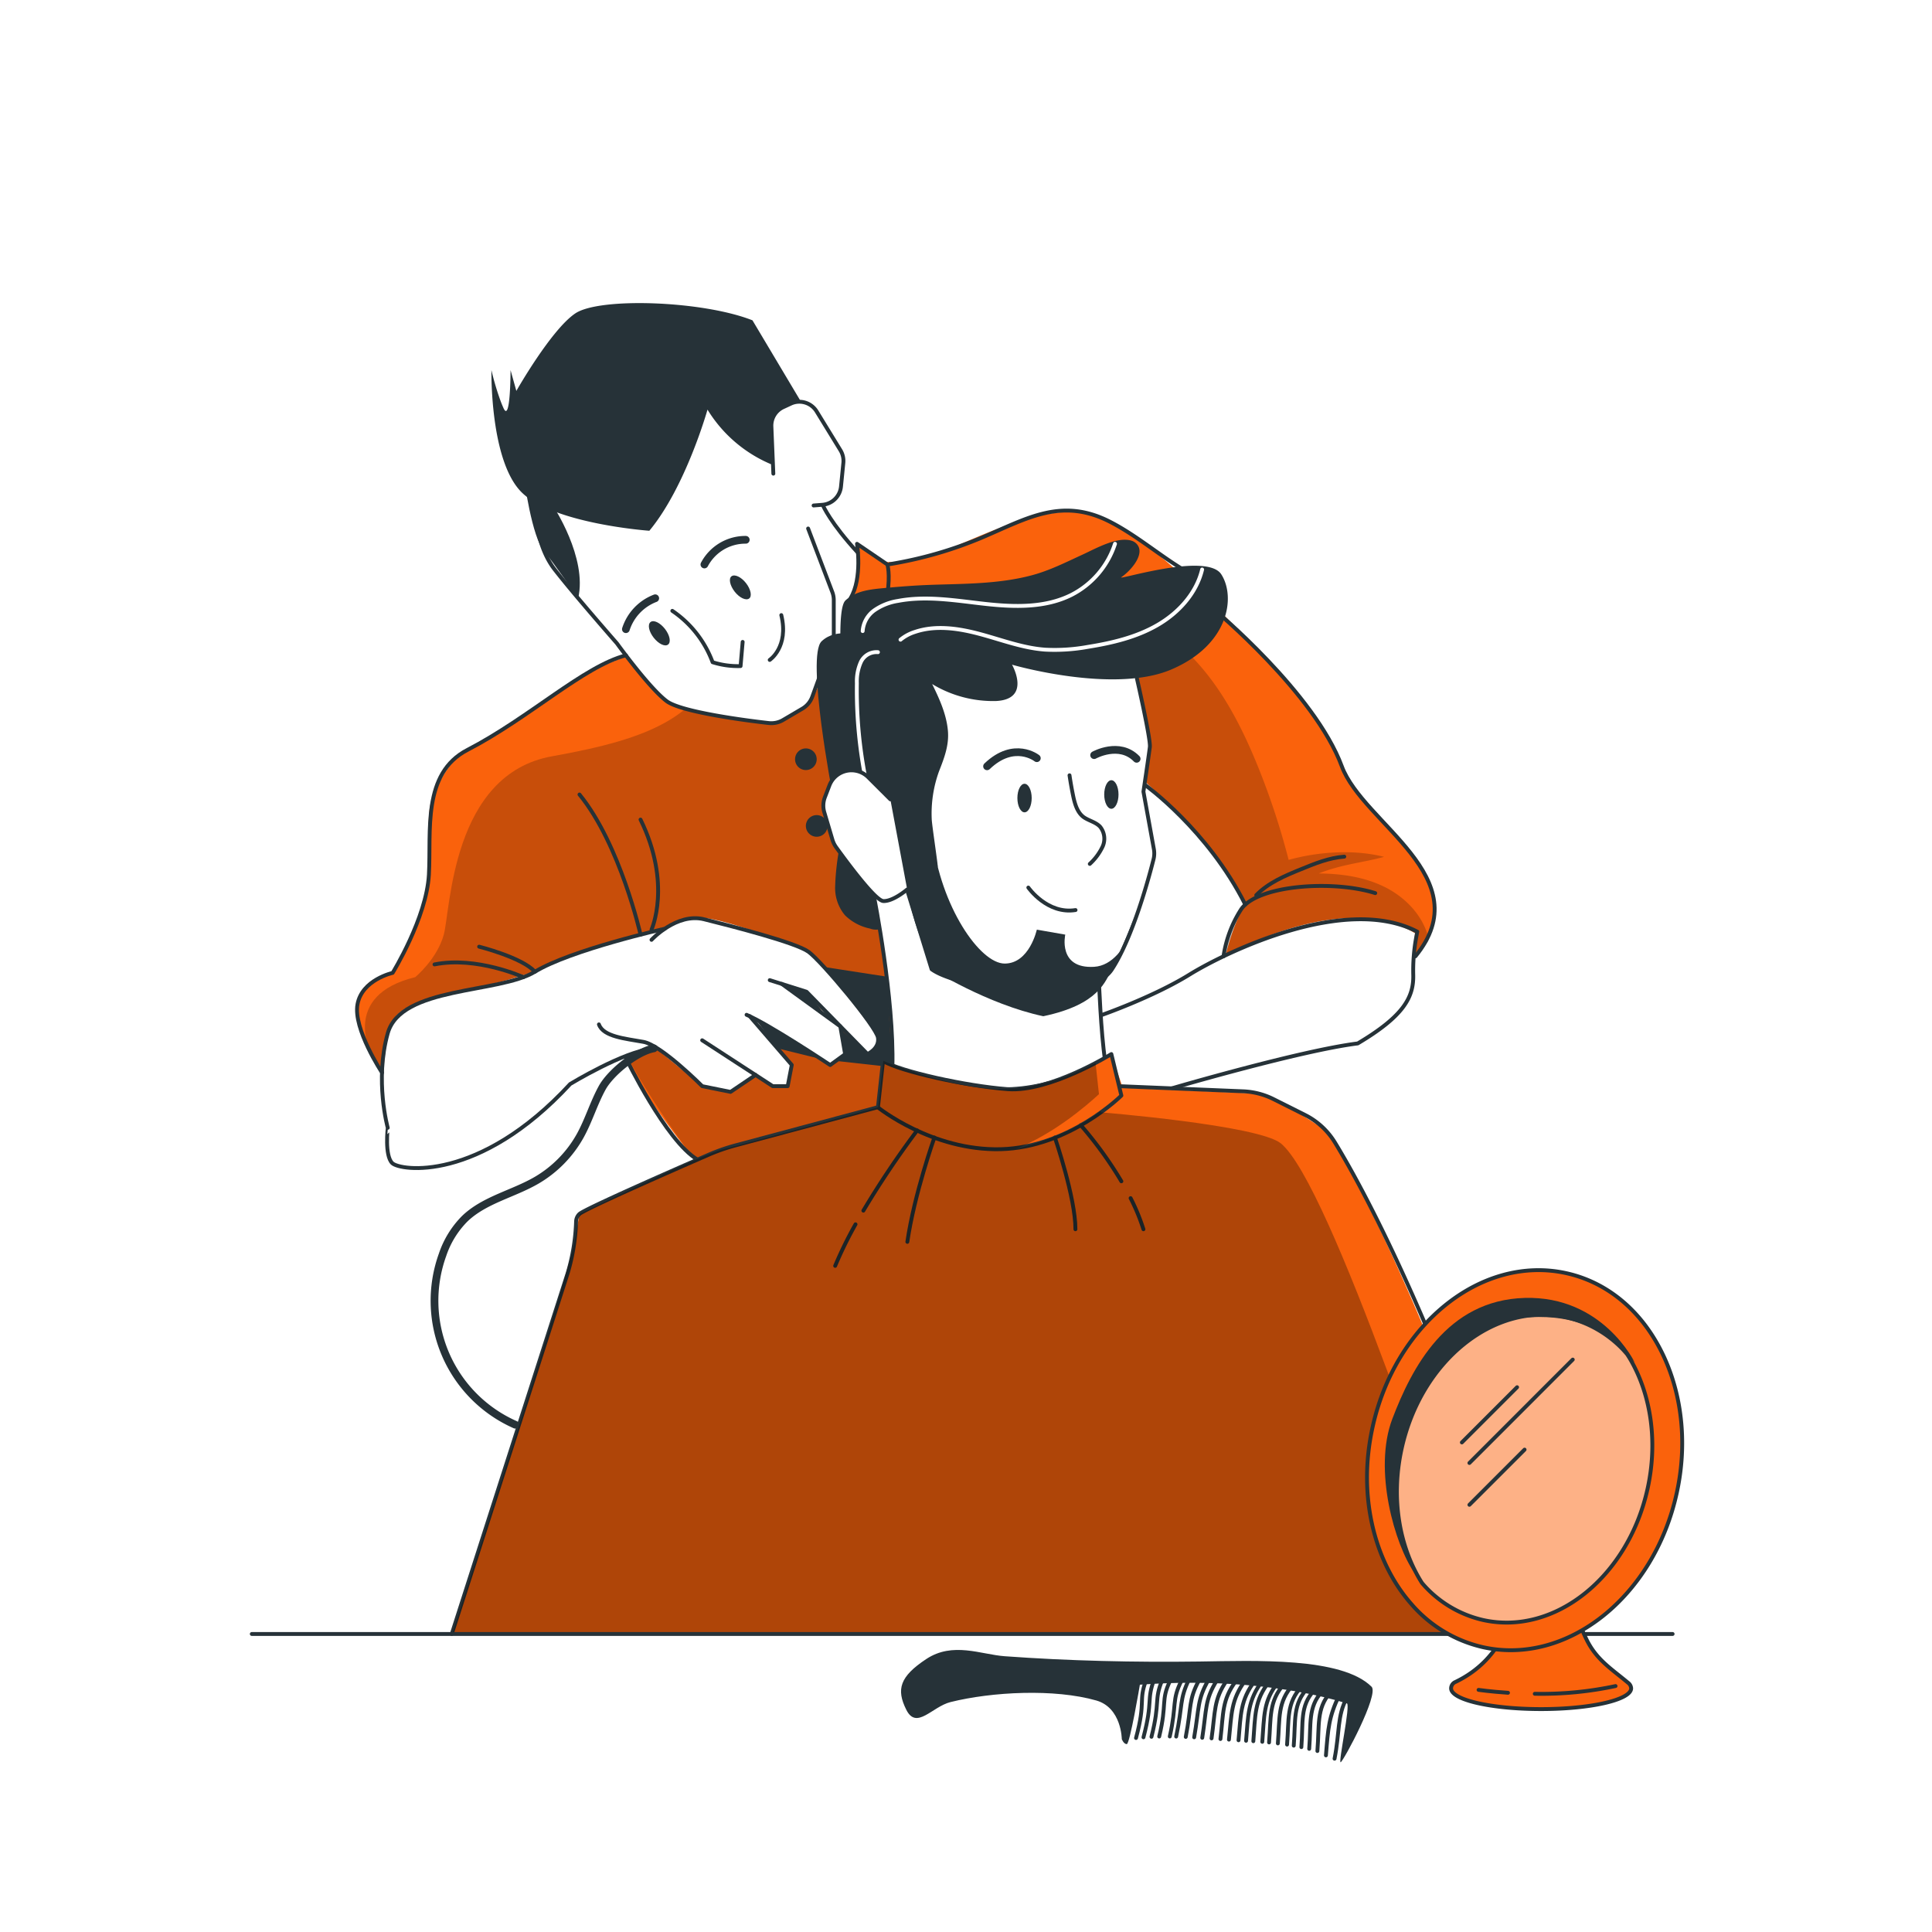 <svg class="animated" id="freepik_stories-barber" xmlns="http://www.w3.org/2000/svg" viewBox="0 0 500 500" version="1.1" xmlns:xlink="http://www.w3.org/1999/xlink" xmlns:svgjs="http://svgjs.com/svgjs"><style>svg#freepik_stories-barber:not(.animated) .animable {opacity: 0;}svg#freepik_stories-barber.animated #freepik--Stars--inject-32 {animation: 6s Infinite  linear wind;animation-delay: 0s;}svg#freepik_stories-barber.animated #freepik--character-2--inject-32 {animation: 1s 1 forwards cubic-bezier(.36,-0.01,.5,1.38) fadeIn,6s Infinite  linear floating;animation-delay: 0s,1s;}svg#freepik_stories-barber.animated #freepik--character-1--inject-32 {animation: 6s Infinite  linear wind;animation-delay: 0s;}            @keyframes wind {                0% {                    transform: rotate( 0deg );                }                25% {                    transform: rotate( 1deg );                }                75% {                    transform: rotate( -1deg );                }            }                    @keyframes fadeIn {                0% {                    opacity: 0;                }                100% {                    opacity: 1;                }            }                    @keyframes floating {                0% {                    opacity: 1;                    transform: translateY(0px);                }                50% {                    transform: translateY(-10px);                }                100% {                    opacity: 1;                    transform: translateY(0px);                }            }        .animator-hidden { display: none; }</style><g id="freepik--Window--inject-32" class="animable animator-hidden" style="transform-origin: 248.57px 178.4px;"><line x1="352.75" y1="182.32" x2="450.96" y2="182.32" style="fill: none; stroke: rgb(38, 50, 56); stroke-linecap: round; stroke-linejoin: round; transform-origin: 401.855px 182.32px;" id="elq079yexlhz" class="animable"></line><line x1="272.05" y1="43.91" x2="272.05" y2="123.49" style="fill: none; stroke: rgb(38, 50, 56); stroke-linecap: round; stroke-linejoin: round; transform-origin: 272.05px 83.7px;" id="elcmxtjpxjl3" class="animable"></line><line x1="132.02" y1="182.32" x2="73.03" y2="182.32" style="fill: none; stroke: rgb(38, 50, 56); stroke-linecap: round; stroke-linejoin: round; transform-origin: 102.525px 182.32px;" id="elm2ph57z9me" class="animable"></line><line x1="355.88" y1="140.74" x2="393.57" y2="103.05" style="fill: none; stroke: rgb(38, 50, 56); stroke-linecap: round; stroke-linejoin: round; transform-origin: 374.725px 121.895px;" id="elzss7hxmtw2d" class="animable"></line><line x1="378.16" y1="103.99" x2="397" y2="85.14" style="fill: none; stroke: rgb(38, 50, 56); stroke-linecap: round; stroke-linejoin: round; transform-origin: 387.58px 94.565px;" id="elcw1njybpb16" class="animable"></line><line x1="46.18" y1="312.89" x2="83.87" y2="275.19" style="fill: none; stroke: rgb(38, 50, 56); stroke-linecap: round; stroke-linejoin: round; transform-origin: 65.025px 294.04px;" id="el2zbzfg2fznw" class="animable"></line><line x1="68.45" y1="276.13" x2="87.3" y2="257.28" style="fill: none; stroke: rgb(38, 50, 56); stroke-linecap: round; stroke-linejoin: round; transform-origin: 77.875px 266.705px;" id="elishpltryrm" class="animable"></line><line x1="359.31" y1="122.83" x2="371.31" y2="110.83" style="fill: none; stroke: rgb(38, 50, 56); stroke-linecap: round; stroke-linejoin: round; transform-origin: 365.31px 116.83px;" id="elej3279j78c" class="animable"></line></g><g id="freepik--Stars--inject-32" class="animable animator-active animator-hidden" style="transform-origin: 330.475px 194.195px;"><path d="M304.21,85.12l2.39,7.72a3.59,3.59,0,0,0,1.91,2.28L315,98l-6.45,2.85a3.61,3.61,0,0,0-1.91,2.28l-2.39,7.72-2.39-7.72a3.6,3.6,0,0,0-1.9-2.28L293.46,98l6.46-2.86a3.57,3.57,0,0,0,1.9-2.28Z" style="fill: rgb(255, 255, 255); transform-origin: 304.23px 97.985px;" id="elygx23r19tk" class="animable"></path><path d="M334.83,118.78l2.31,7.25a3.41,3.41,0,0,0,1.84,2.14l6.25,2.68L339,133.54a3.39,3.39,0,0,0-1.84,2.14l-2.31,7.25-2.31-7.25a3.4,3.4,0,0,0-1.85-2.14l-6.24-2.69,6.24-2.68a3.43,3.43,0,0,0,1.85-2.14Z" style="fill: rgb(255, 255, 255); transform-origin: 334.84px 130.855px;" id="elj0cichjhkyk" class="animable"></path><g id="elv9zm83z0u2s"><path d="M348.91,87.9l.76,2.39a1.15,1.15,0,0,0,.61.71l2.06.88-2.06.89a1.15,1.15,0,0,0-.61.71l-.76,2.39-.76-2.39a1.12,1.12,0,0,0-.61-.71l-2.06-.89,2.06-.88a1.12,1.12,0,0,0,.61-.71Z" style="fill: rgb(255, 255, 255); opacity: 0.7; transform-origin: 348.91px 91.885px;" class="animable"></path></g><path d="M405.17,195.72l3.91,12.63a5.87,5.87,0,0,0,3.12,3.73l10.56,4.68-10.56,4.67a5.89,5.89,0,0,0-3.12,3.74l-3.91,12.63-3.91-12.63a5.89,5.89,0,0,0-3.12-3.74l-10.56-4.67,10.56-4.68a5.87,5.87,0,0,0,3.12-3.73Z" style="fill: rgb(255, 255, 255); transform-origin: 405.17px 216.76px;" id="eln4vtujukd3e" class="animable"></path><path d="M359.31,279.12l2.31,7.25a3.4,3.4,0,0,0,1.85,2.14l6.24,2.69-6.24,2.68a3.43,3.43,0,0,0-1.85,2.14l-2.31,7.25L357,296a3.44,3.44,0,0,0-1.84-2.14l-6.25-2.68,6.25-2.69a3.42,3.42,0,0,0,1.84-2.14Z" style="fill: rgb(255, 255, 255); transform-origin: 359.31px 291.195px;" id="el8bcxmsuuyyw" class="animable"></path><path d="M398.42,266.05l.76,2.39a1.15,1.15,0,0,0,.61.71l2.06.89-2.06.88a1.15,1.15,0,0,0-.61.71l-.76,2.39-.76-2.39a1.15,1.15,0,0,0-.61-.71L395,270l2.06-.89a1.15,1.15,0,0,0,.61-.71Z" style="fill: rgb(255, 255, 255); transform-origin: 398.425px 270.035px;" id="eledyzj2629q" class="animable"></path><path d="M246,95.87l1.74,6.06a2.81,2.81,0,0,0,1.39,1.79l4.69,2.25-4.69,2.24a2.81,2.81,0,0,0-1.39,1.79L246,116.06,244.27,110a2.81,2.81,0,0,0-1.39-1.79L238.19,106l4.69-2.25a2.81,2.81,0,0,0,1.39-1.79Z" style="fill: rgb(255, 255, 255); transform-origin: 246.005px 105.965px;" id="elgg4fk02n8q8" class="animable"></path></g><g id="freepik--character-2--inject-32" class="animable" style="transform-origin: 231.787px 223.576px;"><path d="M180.49,301S163.22,279.81,162,272.79l-13.32,7-48.55-.38a142.14,142.14,0,0,1-6.69-12.76c-1.92-4.65-2.71-12.73,8.18-14.92,0,0,6.41-11.46,8.72-20.64s-1.24-19.41,2.17-26.22,4.84-8.62,10.57-12,18.22-12,23.87-15.56a75.68,75.68,0,0,1,18.84-8.65c6.2-1.73,54.23-28,54.23-28l2.16,3.57-.37-3.57,6.91,4.7s5.13.89,14.83-2.55,29.19-14.56,42.24-8.62,32.63,26.65,38.57,32.81,18.52,18.81,21.64,28.14,9.68,14.91,13,18.59,19.17,16.23,8.44,32.24-50.8,3.68-50.8,3.68,1.82-9.47,5.64-15.63a55.53,55.53,0,0,0-7.22-11.71c-4.83-6-21.52-24.88-31.1-29.38s-47.67,84.43-47.67,84.43l-7.76-2.85-1.32,12S187.52,296.06,180.49,301Z" style="fill: rgb(250, 98, 12); transform-origin: 231.701px 216.737px;" id="el40j92xu6kh4" class="animable"></path><g id="elfbsps5acj8"><path d="M275.13,156.52c11.71-1.42,23.51,4,32,12.15s14.07,18.93,18.49,29.87a191.66,191.66,0,0,1,7.88,24c7.71-2.15,16.95-2.75,24.7-.79-5.34,1.49-10.8,1.88-16.91,4.3,5.91.05,11.92.91,17.2,3.57s9.74,7.32,11.18,13.05c.13.55-.06,1.41-.6,1.24l-7.66,10.77-44.76-1.79s-1.34-8,5.64-18.74a76,76,0,0,0-12.95-18.82c-9.1-9.95-23.56-20.62-23.56-20.62Z" style="opacity: 0.2; transform-origin: 322.42px 205.487px;" class="animable"></path></g><g id="elusl1s6qos0f"><path d="M96.08,272.79s-8-15.19,11.37-19.9c0,0,5.64-4.61,7.4-11s2-41.51,28-46.16,38.47-10.19,44.81-27.5S231.11,165,231.11,165l16.3,84.08-20.2,37.48L180.49,301s-18-23.09-22.62-37.76-38.43,10.65-38.43,10.65l-16.92,7.25Z" style="opacity: 0.2; transform-origin: 170.926px 230.3px;" class="animable"></path></g><path d="M302.68,282l-12.14-.55L287,273.18l-1.65,1.67-2.81-11.49s16.19-4.22,27.89-12.6c13.95-8,38.68-19.22,55.78-9.25,0,0-.47,6.94-1,11.26s-1.95,11-14.36,17.66l-42.66,9.31" style="fill: rgb(255, 255, 255); transform-origin: 324.375px 259.792px;" id="elth90xvwyshr" class="animable"></path><path d="M199.2,112.49,183.05,99.6l-18.21,16.3-22,12.51,5.53,25.22s12.06,14.88,17.42,20.76,4.64,6.26,11.33,9,22.54,3.81,22.54,3.81a39.4,39.4,0,0,0,8-3.75c4.16-2.55,5.34-10.72,5.34-10.72l6.25-5.6.86-10.05A30.63,30.63,0,0,0,222,143l-9.15-12.35s3,.23,3.91-2.25,1.52-8.6,1.52-8.6.1-3-4.32-9.08-4.8-8.24-10.49-6.75S199.2,112.49,199.2,112.49Z" style="fill: rgb(255, 255, 255); transform-origin: 182.497px 143.4px;" id="el47k6yidcvwg" class="animable"></path><path d="M227.21,268.55c-1.18-2.33-13.55-18.5-18-22.24,0,0-24.29-10.16-29.65-8.69l-15.69,4.76s-18.54,5.47-23,7.8-11.88,4.14-20.27,6.11-18.45,3.25-19.93,10.23-2.48,18.18-.31,25.35c0,0-.09,7.15,1.14,9.09s11,2.89,19.78-1.45,19.8-11.4,27.39-19.67l20.22-9.26,12.84,10.52,7.31,1.48,6.5-4.38,4.46,2.9h3.86l1.06-5.5-9.38-11.87,19.32,11.87,3.87-2.81-1.25-7.2,7,7.2S228.39,270.89,227.21,268.55Zm-23.57-13.34,5.09,1.45,5.11,6.31Z" style="fill: rgb(255, 255, 255); transform-origin: 163.268px 270.034px;" id="elpfsp52sayb" class="animable"></path><path d="M193.06,150.9c1.25,1.6,1.62,3.42.81,4s-2.47-.16-3.73-1.77-1.62-3.42-.81-4S191.8,149.29,193.06,150.9Z" style="fill: rgb(38, 50, 56); transform-origin: 191.599px 152.015px;" id="elvqdnjqh34u" class="animable"></path><path d="M172.09,162.76c1.25,1.61,1.62,3.42.81,4.05s-2.47-.17-3.73-1.78-1.62-3.42-.81-4.05S170.83,161.15,172.09,162.76Z" style="fill: rgb(38, 50, 56); transform-origin: 170.629px 163.895px;" id="elmeb20sdj5e" class="animable"></path><path d="M199.2,170.79s5-3.32,3-11.6" style="fill: none; stroke: rgb(38, 50, 56); stroke-linecap: round; stroke-linejoin: round; transform-origin: 200.936px 164.99px;" id="ellfx0426eswm" class="animable"></path><path d="M182.3,146.09A12,12,0,0,1,193,139.7" style="fill: none; stroke: rgb(38, 50, 56); stroke-linecap: round; stroke-linejoin: round; stroke-width: 2px; transform-origin: 187.65px 142.895px;" id="el932c4wbqu0f" class="animable"></path><path d="M169.57,154.83a12.75,12.75,0,0,0-7.59,8" style="fill: none; stroke: rgb(38, 50, 56); stroke-linecap: round; stroke-linejoin: round; stroke-width: 2px; transform-origin: 165.775px 158.83px;" id="elk4a8kq7607" class="animable"></path><path d="M174,158.09a27.68,27.68,0,0,1,10.42,13.29,21.71,21.71,0,0,0,7.24,1l.54-6.25" style="fill: none; stroke: rgb(38, 50, 56); stroke-linecap: round; stroke-linejoin: round; transform-origin: 183.1px 165.241px;" id="elyzntxdap8np" class="animable"></path><path d="M138.43,130.85s0,10,5.12,16.54c4.74,6.1,14.52,17.28,15.94,18.91a4,4,0,0,1,.32.4c1.14,1.57,8.55,11.63,12.74,14.77,3.75,2.81,20.57,5,26.39,5.65a6,6,0,0,0,3.69-.77l5-2.94a5.92,5.92,0,0,0,2.59-3.11L215.42,166a5.81,5.81,0,0,0,.36-2v-8.69a5.85,5.85,0,0,0-.39-2.11l-6.25-16.42" style="fill: none; stroke: rgb(38, 50, 56); stroke-linecap: round; stroke-linejoin: round; transform-origin: 177.105px 159.004px;" id="elcz57h0hy54o" class="animable"></path><path d="M213,130.85s1.91,4.48,9,12.17" style="fill: none; stroke: rgb(38, 50, 56); stroke-linecap: round; stroke-linejoin: round; transform-origin: 217.5px 136.935px;" id="el3zxpc8v2t5r" class="animable"></path><path d="M284.86,262.78s13.46-4.68,22.93-10.53,40.39-20.88,59-11.14l-.33,1.77a47.19,47.19,0,0,0-.71,9.5c.11,5.69-2.46,10.59-14.37,17.66-14.88,1.86-48.09,11.61-48.09,11.61" style="fill: none; stroke: rgb(38, 50, 56); stroke-linecap: round; stroke-linejoin: round; transform-origin: 325.825px 259.778px;" id="elm5q5fkmew4b" class="animable"></path><path d="M169.23,271.31c-4.47.82-11.2,6.23-13.39,10.22s-3.48,8.42-5.68,12.4a30.58,30.58,0,0,1-11.23,11.49c-6.12,3.58-13.56,5.07-18.67,10a24.08,24.08,0,0,0-5.72,9.29,35.06,35.06,0,0,0,18.8,44" style="fill: none; stroke: rgb(38, 50, 56); stroke-linecap: round; stroke-linejoin: round; stroke-width: 2px; transform-origin: 140.839px 320.01px;" id="elqdmxk1vnfzk" class="animable"></path><path d="M172.06,240.35s-24.28,5.45-33.63,11.14-34.66,3.7-38.08,15.92,0,24.46,0,24.46S99.5,299,101.49,301s22.47,5.13,46.07-20.46c0,0,13.94-8.47,21.05-9.07" style="fill: none; stroke: rgb(38, 50, 56); stroke-linecap: round; stroke-linejoin: round; transform-origin: 135.445px 271.325px;" id="el1gfrvv0jcac" class="animable"></path><path d="M168.61,243.23s6.51-7.09,13.61-5.32,23.66,6,27,8.4,17.57,19.4,18,22.24-2.71,4.24-2.71,4.24l-15.78-16.13-9.52-3" style="fill: none; stroke: rgb(38, 50, 56); stroke-linecap: round; stroke-linejoin: round; transform-origin: 197.935px 255.208px;" id="eljw93ewuxiyc" class="animable"></path><path d="M202.32,254.63l15.15,11,1.25,7.19-3.87,2.81s-15.72-10.48-21.64-13" style="fill: none; stroke: rgb(38, 50, 56); stroke-linecap: round; stroke-linejoin: round; transform-origin: 205.965px 265.13px;" id="elbvk8cem3biv" class="animable"></path><polyline points="194.01 262.97 204.91 275.6 203.85 281.1 199.99 281.1 181.72 269.22" style="fill: none; stroke: rgb(38, 50, 56); stroke-linecap: round; stroke-linejoin: round; transform-origin: 193.315px 272.035px;" id="el0cjp414qrg7" class="animable"></polyline><path d="M155,265.11c1.13,3.22,6.9,3.68,11.54,4.53s15.2,11.46,15.2,11.46l7.32,1.48,6.49-4.38" style="fill: none; stroke: rgb(38, 50, 56); stroke-linecap: round; stroke-linejoin: round; transform-origin: 175.275px 273.845px;" id="elxxmqf9nu05r" class="animable"></path><path d="M165.77,241.88s-5.26-23.35-15.8-36.26" style="fill: none; stroke: rgb(38, 50, 56); stroke-linecap: round; stroke-linejoin: round; transform-origin: 157.87px 223.75px;" id="elo5kjjn2g94" class="animable"></path><path d="M168.61,240.59s5.34-11.77-2.84-28.48" style="fill: none; stroke: rgb(38, 50, 56); stroke-linecap: round; stroke-linejoin: round; transform-origin: 168.046px 226.35px;" id="el0eioahqs0gtq" class="animable"></path><path d="M162,169.6c-10.92,2.8-25,16.18-41,24.46-11.83,6.11-9.38,21.05-10,32.29s-9.39,25.43-9.39,25.43-7.92,1.76-9.09,8.12,6.35,17.69,6.35,17.69" style="fill: none; stroke: rgb(38, 50, 56); stroke-linecap: round; stroke-linejoin: round; transform-origin: 127.198px 223.595px;" id="elhq8bhl39e9d" class="animable"></path><path d="M162,273.85s10.35,21.42,18.51,26.26" style="fill: none; stroke: rgb(38, 50, 56); stroke-linecap: round; stroke-linejoin: round; transform-origin: 171.255px 286.98px;" id="elp2q9wnuttx" class="animable"></path><path d="M135.45,252.89s-12.07-5.49-23-3.3" style="fill: none; stroke: rgb(38, 50, 56); stroke-linecap: round; stroke-linejoin: round; transform-origin: 123.95px 250.982px;" id="eliq4lnd9mw6" class="animable"></path><path d="M138.43,251.49C135.19,247.81,124,245,124,245" style="fill: none; stroke: rgb(38, 50, 56); stroke-linecap: round; stroke-linejoin: round; transform-origin: 131.215px 248.245px;" id="elnpgt9fgh1l8" class="animable"></path><path d="M314.26,157.8s26,21.62,33,40.52c5.49,14.86,35.76,28.75,19.05,49.18" style="fill: none; stroke: rgb(38, 50, 56); stroke-linecap: round; stroke-linejoin: round; transform-origin: 342.773px 202.65px;" id="eliqip3g3itw" class="animable"></path><path d="M316.64,247.5A30.63,30.63,0,0,1,321,235.65c3.9-6.63,23.92-8,34.91-4.51" style="fill: none; stroke: rgb(38, 50, 56); stroke-linecap: round; stroke-linejoin: round; transform-origin: 336.275px 238.389px;" id="elinyzdegpsuk" class="animable"></path><path d="M211.36,196.49a2.8,2.8,0,1,1-2.8-2.8A2.8,2.8,0,0,1,211.36,196.49Z" style="fill: rgb(38, 50, 56); transform-origin: 208.56px 196.49px;" id="elypb04zthx9" class="animable"></path><path d="M214.16,213.75a2.8,2.8,0,1,1-2.8-2.8A2.8,2.8,0,0,1,214.16,213.75Z" style="fill: rgb(38, 50, 56); transform-origin: 211.36px 213.75px;" id="elhqijy1nwce9" class="animable"></path><path d="M200.14,122.58l-.5-12.18a5.26,5.26,0,0,1,3-5l2-.93a5.25,5.25,0,0,1,6.7,2l6.17,10.06a5.31,5.31,0,0,1,.75,3.26l-.61,6.13a5.26,5.26,0,0,1-4.82,4.72l-2.27.18" style="fill: none; stroke: rgb(38, 50, 56); stroke-linecap: round; stroke-linejoin: round; transform-origin: 208.959px 117.396px;" id="eleokg7532tie" class="animable"></path><path d="M220.11,154.83c3.15-5.22,1.68-14.09,1.68-14.09l7.86,5.35s.79,2.42,0,7.7" style="fill: none; stroke: rgb(38, 50, 56); stroke-linecap: round; stroke-linejoin: round; transform-origin: 225.056px 147.785px;" id="eldhmopt6pfah" class="animable"></path><path d="M230.28,146a105.12,105.12,0,0,0,23.88-6.89c11.74-5,20.68-10.52,33.25-4,6.79,3.51,12.63,8.59,19.16,12.51" style="fill: none; stroke: rgb(38, 50, 56); stroke-linecap: round; stroke-linejoin: round; transform-origin: 268.425px 139.878px;" id="el9h96ihic95" class="animable"></path><path d="M168.05,137.36s-24.54-1.74-32.93-9.83-7.94-31.75-7.94-31.75a68.68,68.68,0,0,0,2.45,8.21c.22.58.46,1.15.7,1.68,1.8,3.89,1.8-9.89,1.8-9.89l1.5,5.39s9-15.87,15.27-20.07,32.95-3.29,45.84,1.8L207.32,104s-6.1,0-7.22,4.06c-.36,4.8,0,12.31,0,12.31a35.38,35.38,0,0,1-17-14.36S177.49,126,168.05,137.36Z" style="fill: rgb(38, 50, 56); transform-origin: 167.248px 107.901px;" id="elvcaqf0tiac" class="animable"></path><path d="M143.09,130.85s9,13.46,6.54,24c0,0-6.81-9.9-8.7-12-3.33-3.68-5.36-19.35-5.36-19.35Z" style="fill: rgb(38, 50, 56); transform-origin: 142.813px 139.175px;" id="el5urzfu520k9" class="animable"></path><path d="M325.11,231.66c3.13-3.2,7.39-5,11.53-6.68,3.63-1.49,7.34-3,11.26-3.28" style="fill: none; stroke: rgb(38, 50, 56); stroke-linecap: round; stroke-linejoin: round; transform-origin: 336.505px 226.68px;" id="elwaf9k9mflga" class="animable"></path><path d="M213,250.21l16.45,2.54,1.5,23.44-14.09-1.57,1.86-1.83-1.09-6.29,6.87,6.29a4.62,4.62,0,0,0,2.71-4.24C227.4,265.21,213,250.21,213,250.21Z" style="fill: rgb(38, 50, 56); transform-origin: 221.975px 263.2px;" id="elcrhbjyqsmzg" class="animable"></path><polygon points="213.84 262.97 208.72 256.66 203.64 255.21 213.84 262.97" style="fill: rgb(38, 50, 56); transform-origin: 208.74px 259.09px;" id="elnek67pfoya" class="animable"></polygon><polygon points="211.51 273.85 201.21 271.31 195.53 263.73 211.51 273.85" style="fill: rgb(38, 50, 56); transform-origin: 203.52px 268.79px;" id="el1ub545g7wvn" class="animable"></polygon></g><g id="freepik--character-1--inject-32" class="animable" style="transform-origin: 257.67px 281.284px;"><path d="M216.15,229.13a11,11,0,0,0,2.53,7.74,13,13,0,0,0,6.47,3.44,4.33,4.33,0,0,0,3.34-.1c1.12-.68,1.45-2.13,1.68-3.42,1-5.67,1.85-11.89-1-16.88-1.06-1.84-3.45-9.22-5.52-9.68C217.59,208.9,216.25,225,216.15,229.13Z" style="fill: rgb(38, 50, 56); transform-origin: 223.621px 225.375px;" id="elpqzwn29jt7" class="animable"></path><path d="M292.77,170l4.36,19.49a26.05,26.05,0,0,1-1.21,13.32l.92,7.12,1.88,10.79s-2.74,17.76-8.52,25.81-6.42,5-6.42,5l2.2,22.88a51.82,51.82,0,0,1-25.14,7.42c-14.15.18-29.89-5.69-29.89-5.69a215.51,215.51,0,0,0-1.5-23.44C228,242.69,226.19,232,226.19,232l-5.54-7-4.46-6L213,208.7l2.23-6.78,1.15-1.27a19.26,19.26,0,0,1,4.24-1.61c1.74-.31,9,6.58,9,6.58l.82-17.9,1.74-19,35-10.93,17.61,5.52Z" style="fill: rgb(255, 255, 255); transform-origin: 255.86px 219.812px;" id="el7st36bi4dcm" class="animable"></path><path d="M294.24,175.62s3.59,15.66,3.34,17.71-1.66,11.55-1.66,11.55l2.7,14.86a6.28,6.28,0,0,1-.09,2.66c-1.17,4.65-5.37,20.27-10.79,28.51-6.42,9.76-39.71,5.06-46.64-.07l-6.81-22.05" style="fill: none; stroke: rgb(38, 50, 56); stroke-linecap: round; stroke-linejoin: round; transform-origin: 266.506px 216.108px;" id="eldub3kg3uzy4" class="animable"></path><path d="M266.13,229.7s4.89,7,12.22,5.82" style="fill: none; stroke: rgb(38, 50, 56); stroke-linecap: round; stroke-linejoin: round; transform-origin: 272.24px 232.677px;" id="elrhs94415az" class="animable"></path><path d="M226.19,232s5.27,26.44,4.76,44.2c0,0,14.48,5.52,28.41,5.7S286,274.46,286,274.46c-1.09-6.94-1.63-21.3-1.63-21.3" style="fill: none; stroke: rgb(38, 50, 56); stroke-linecap: round; stroke-linejoin: round; transform-origin: 256.095px 256.952px;" id="elyj56ekb7uy" class="animable"></path><path d="M230.49,207.29c.89,4.45,3,8.43,3.85,12.87a9.29,9.29,0,0,0,1.27,3.66c1.18,1.67,5.16,1.19,7.07.47.14,0-1.51-10.86-1.55-12.29A32.07,32.07,0,0,1,243,199.66c1.36-3.48,2.67-6.82,2.31-10.63-.39-4.23-2.21-8.22-4.07-12a30.43,30.43,0,0,0,16.61,4.39c9.15-.51,4.06-9.4,4.06-9.4s26.17,7.62,41.16,1.27,16.77-18.8,13-24.65-27.41,1.79-25.85.72c2-1.35,5.45-5,4.53-7.66a2.94,2.94,0,0,0-1.93-1.77c-3.72-1.16-9.41,2.13-12.67,3.61-4.35,2-8.63,4.17-13.26,5.38-8.39,2.21-17.12,2.14-25.71,2.43-4.06.14-8.09.44-12.12.82-3.49.32-7.38.65-10.12,3.1a1.81,1.81,0,0,0-.24.24C215,159.8,220.91,205,220.91,205Z" style="fill: rgb(38, 50, 56); transform-origin: 267.623px 182.319px;" id="elj2ad3seq68p" class="animable"></path><path d="M222.84,164.77s-6.17-2.61-10.21,1.19,2.85,39.66,2.85,39.66l8.41-.11Z" style="fill: rgb(38, 50, 56); transform-origin: 217.625px 184.758px;" id="el64q7wxlcx6o" class="animable"></path><path d="M119.63,422.87H398.42l-6.35-19.15S361.59,319.14,343,292.43l-9.25-5.89-7.89-3.5-35.31-1.55-2.92-8.7s-14.23,9.21-28.26,9.1-30.83-7.3-30.83-7.3l-1.32,12s-33.93,9.38-40,10.84S150,314.16,150,314.16s-.5,2.43-1.33,7.23-13.37,44.39-13.37,44.39L117,422.87Z" style="fill: rgb(250, 98, 12); transform-origin: 257.71px 347.83px;" id="el1sqbceq28is" class="animable"></path><path d="M276.79,200.65q.39,2.64.93,5.27c.42,2,1,4.19,2.62,5.47,1.33,1,3.19,1.32,4.35,2.55a4.94,4.94,0,0,1,.64,5.21,14.46,14.46,0,0,1-3.29,4.43" style="fill: none; stroke: rgb(38, 50, 56); stroke-linecap: round; stroke-linejoin: round; transform-origin: 281.293px 212.115px;" id="eln9ts6e8v26" class="animable"></path><path d="M289.47,205.62c0,2-.83,3.69-1.85,3.69s-1.85-1.65-1.85-3.69.83-3.7,1.85-3.7S289.47,203.58,289.47,205.62Z" style="fill: rgb(38, 50, 56); transform-origin: 287.62px 205.615px;" id="elb99re3ajpp" class="animable"></path><path d="M267,206.53c0,2.05-.83,3.7-1.85,3.7s-1.85-1.65-1.85-3.7.83-3.69,1.85-3.69S267,204.49,267,206.53Z" style="fill: rgb(38, 50, 56); transform-origin: 265.15px 206.535px;" id="elr4ov3jhh1c" class="animable"></path><path d="M268.33,196.22s-5.84-4.64-12.88,2.1" style="fill: none; stroke: rgb(38, 50, 56); stroke-linecap: round; stroke-linejoin: round; stroke-width: 2px; transform-origin: 261.89px 196.492px;" id="elvspjcduvw4" class="animable"></path><path d="M283.16,195.43s6.52-3.64,11,.95" style="fill: none; stroke: rgb(38, 50, 56); stroke-linecap: round; stroke-linejoin: round; stroke-width: 2px; transform-origin: 288.66px 195.22px;" id="elb5lpiq6m4jp" class="animable"></path><path d="M295.92,231.64s-3.28,18-12.76,18.57-7.47-8.33-7.47-8.33l-7.36-1.29s-1.91,8.78-8.32,8.78-16.59-14.8-18.7-32.5l-11.66-11.25s4.65,26.18,7.81,35l3.64,10.2S255.45,259.9,270,263c14.66-3.07,16.1-9.31,17.72-12.06S295.92,231.64,295.92,231.64Z" style="fill: rgb(38, 50, 56); transform-origin: 262.785px 234.31px;" id="el9d1qns1jwro" class="animable"></path><path d="M223.26,163.32a7.23,7.23,0,0,1,3.13-5.45,14.66,14.66,0,0,1,6-2.35c7.43-1.42,15.07-.06,22.6.77s15.5,1.07,22.27-2.32a22.69,22.69,0,0,0,11.3-13.23" style="fill: none; stroke: rgb(255, 255, 255); stroke-linecap: round; stroke-linejoin: round; transform-origin: 255.91px 152.03px;" id="el4go5o6qhxec" class="animable"></path><path d="M233.05,165.55a11.08,11.08,0,0,1,3.71-2c5.43-1.85,11.42-.93,17,.58s11,3.59,16.72,4a47.9,47.9,0,0,0,11.08-.72c6.24-1,12.52-2.48,18-5.65s10.08-8.23,11.55-14.37" style="fill: none; stroke: rgb(255, 255, 255); stroke-linecap: round; stroke-linejoin: round; transform-origin: 272.08px 157.791px;" id="el23olakkejwz" class="animable"></path><path d="M227.21,168.78a4.47,4.47,0,0,0-4.45,2.63,12.2,12.2,0,0,0-1,5.4,117.3,117.3,0,0,0,2.5,26" style="fill: none; stroke: rgb(255, 255, 255); stroke-linecap: round; stroke-linejoin: round; transform-origin: 224.478px 185.787px;" id="els1int4fikrc" class="animable"></path><path d="M234.78,230.19s-3.65,3.14-6.19,3c-2.16-.14-10-10.87-12.25-14a6.55,6.55,0,0,1-.89-1.82l-2.11-7.11a6.08,6.08,0,0,1,.14-3.93l1.15-3a6.11,6.11,0,0,1,3.29-3.46h0a6.14,6.14,0,0,1,6.78,1.29l5.72,5.71" style="fill: rgb(255, 255, 255); stroke: rgb(38, 50, 56); stroke-linecap: round; stroke-linejoin: round; transform-origin: 223.93px 216.279px;" id="elesl7fc6x899" class="animable"></path><path d="M290.21,283.53l-2.59-10.74s-15.94,9.9-26.78,9.09-27.8-4.58-32.31-7.29l-1.32,12s14,11.28,31.79,10.82S290.21,283.53,290.21,283.53Z" style="fill: none; stroke: rgb(38, 50, 56); stroke-linecap: round; stroke-linejoin: round; transform-origin: 258.71px 285.107px;" id="el1ofsvhof0ak" class="animable"></path><path d="M322.28,234.1c-9.69-19.29-25.9-30.92-25.9-30.92" style="fill: none; stroke: rgb(38, 50, 56); stroke-linecap: round; stroke-linejoin: round; transform-origin: 309.33px 218.64px;" id="elpv5so5ntvwo" class="animable"></path><path d="M227.21,286.54l-36.75,9.85a51,51,0,0,0-7.22,2.52c-8.9,3.88-31.67,13.87-33.27,15.25a2.79,2.79,0,0,0-.88,2,52.6,52.6,0,0,1-2.17,13.31l-30,93.38" style="fill: none; stroke: rgb(38, 50, 56); stroke-linecap: round; stroke-linejoin: round; transform-origin: 172.065px 354.695px;" id="el8kt0w3ft9yl" class="animable"></path><path d="M398.42,422.87C373.5,345.48,353,308,345.49,295.69a19.16,19.16,0,0,0-7.76-7.15l-8.2-4.11a19.24,19.24,0,0,0-7.8-2l-31.52-1.31" style="fill: none; stroke: rgb(38, 50, 56); stroke-linecap: round; stroke-linejoin: round; transform-origin: 344.315px 351.995px;" id="elwyqs68usaul" class="animable"></path><path d="M221.41,316.85a104.13,104.13,0,0,0-5.27,10.75" style="fill: none; stroke: rgb(38, 50, 56); stroke-linecap: round; stroke-linejoin: round; transform-origin: 218.775px 322.225px;" id="elk2i6rwqrwo" class="animable"></path><path d="M237.36,292.56a236.75,236.75,0,0,0-13.92,20.75" style="fill: none; stroke: rgb(38, 50, 56); stroke-linecap: round; stroke-linejoin: round; transform-origin: 230.4px 302.935px;" id="elavjz6ghciq" class="animable"></path><path d="M241.82,294.39s-5.19,14.59-7,27" style="fill: none; stroke: rgb(38, 50, 56); stroke-linecap: round; stroke-linejoin: round; transform-origin: 238.32px 307.89px;" id="elb41busmpeai" class="animable"></path><path d="M292.6,310.08a52.48,52.48,0,0,1,3.32,8.05" style="fill: none; stroke: rgb(38, 50, 56); stroke-linecap: round; stroke-linejoin: round; transform-origin: 294.26px 314.105px;" id="elig2hl8f1989" class="animable"></path><path d="M279.7,291.2a99.85,99.85,0,0,1,10.51,14.52" style="fill: none; stroke: rgb(38, 50, 56); stroke-linecap: round; stroke-linejoin: round; transform-origin: 284.955px 298.46px;" id="elvcan2r5j79" class="animable"></path><path d="M273,294.39s5.34,15.57,5.32,23.74" style="fill: none; stroke: rgb(38, 50, 56); stroke-linecap: round; stroke-linejoin: round; transform-origin: 275.66px 306.26px;" id="elkdqcvl2qo4c" class="animable"></path><g id="elz1o25qlscyc"><path d="M383.22,422.88H117l18.33-57.1s12.54-39.59,13.36-44.38,1.33-7.24,1.33-7.24,31.17-15.32,37.25-16.79,40-10.82,40-10.82l1.32-12s16.81,7.19,30.84,7.3c9.38.08,18.87-4,24.1-6.75l.88,8.07c-3.44,3.17-11.93,10.41-21.52,14.15.81-.18,13.32-3.1,22-9.85l0,.4s40.56,3.28,46.55,8C344.32,306.26,374.51,399.41,383.22,422.88Z" style="opacity: 0.3; transform-origin: 250.11px 348.715px;" class="animable"></path></g></g><g id="freepik--Table--inject-32" class="animable" style="transform-origin: 249.015px 422.87px;"><line x1="65.16" y1="422.87" x2="432.87" y2="422.87" style="fill: none; stroke: rgb(38, 50, 56); stroke-linecap: round; stroke-linejoin: round; transform-origin: 249.015px 422.87px;" id="elrqom50gvnor" class="animable"></line></g><g id="freepik--Mirror--inject-32" class="animable" style="transform-origin: 334.271px 392.393px;"><path d="M421.32,435.48c-4.26-3.57-8.09-5.88-10.67-11.07-4.72-9.51-6.3-20.56-7.43-31-3.1-28.81-7.9-8.76-7.9-8.76a116.4,116.4,0,0,1-1,19.66c-1.65,12.85-5.16,25-17.69,31a1.81,1.81,0,0,0-1.09,1.63c0,3,10.43,5.37,23.3,5.37s23.3-2.4,23.3-5.37A1.93,1.93,0,0,0,421.32,435.48Z" style="fill: rgb(250, 98, 12); stroke: rgb(38, 50, 56); stroke-linecap: round; stroke-linejoin: round; transform-origin: 398.84px 410.085px;" id="el2d7dyjsq7p4" class="animable"></path><path d="M426.41,385.19c-5,22.87-24,38.13-42.5,34.09a29.39,29.39,0,0,1-15.9-9.6h0c-8.18-9.37-11.82-24-8.52-39.08,5-22.86,24-38.12,42.49-34.09,8,1.75,14.66,6.87,19.15,14h0C427,359.71,429.23,372.29,426.41,385.19Z" style="fill: none; stroke: rgb(38, 50, 56); stroke-linecap: round; stroke-linejoin: round; transform-origin: 392.951px 377.896px;" id="elwjvzu0yglm" class="animable"></path><path d="M433.93,386.43c-5.86,26.76-28.25,44.61-50,39.89a34.6,34.6,0,0,1-18.71-11.24h0c-9.62-10.95-13.9-28.07-10-45.72,5.86-26.75,28.24-44.61,50-39.89,9.46,2.05,17.24,8,22.52,16.35,0,0,0,0,0,0C434.59,356.62,437.25,371.34,433.93,386.43Z" style="fill: rgb(250, 98, 12); stroke: rgb(38, 50, 56); stroke-linecap: round; stroke-linejoin: round; transform-origin: 394.569px 377.895px;" id="elvgdonvuf8z" class="animable"></path><g id="el4zf5vx4ma5h"><path d="M382.65,342.9S366.07,355.8,362.72,375s1.32,35.68,15.61,42.48,28.42.16,38.43-11.69,13-31.49,8.77-45.65C420.71,344,400.54,331.89,382.65,342.9Z" style="fill: rgb(255, 255, 255); opacity: 0.5; transform-origin: 394.539px 379.437px;" class="animable"></path></g><path d="M426.41,385.19c-5,22.87-24,38.13-42.5,34.09a29.39,29.39,0,0,1-15.9-9.6h0c-5.84-9.23-8.1-21.8-5.28-34.71,5-22.86,24-38.12,42.5-34.09a29.39,29.39,0,0,1,15.9,9.61h0C427,359.71,429.23,372.29,426.41,385.19Z" style="fill: none; stroke: rgb(38, 50, 56); stroke-linecap: round; stroke-linejoin: round; transform-origin: 394.573px 380.081px;" id="elgpzj1ryug3" class="animable"></path><path d="M366.08,407.07s-8-14.71-2.86-34.19,19.92-30.37,28-31.51,22-1.66,31.84,11.23c0,0-8.25-17.27-28.46-16.7S365.37,354,360.34,367.18,361,399.91,366.08,407.07Z" style="fill: rgb(38, 50, 56); transform-origin: 390.723px 371.478px;" id="el9xn0l48wgp5" class="animable"></path><line x1="378.33" y1="373.3" x2="392.62" y2="359.01" style="fill: none; stroke: rgb(38, 50, 56); stroke-linecap: round; stroke-linejoin: round; transform-origin: 385.475px 366.155px;" id="el9mv6wyu9ika" class="animable"></line><line x1="380.28" y1="389.44" x2="394.56" y2="375.16" style="fill: none; stroke: rgb(38, 50, 56); stroke-linecap: round; stroke-linejoin: round; transform-origin: 387.42px 382.3px;" id="eluu2w7euaeyp" class="animable"></line><line x1="380.28" y1="378.62" x2="407.03" y2="351.86" style="fill: none; stroke: rgb(38, 50, 56); stroke-linecap: round; stroke-linejoin: round; transform-origin: 393.655px 365.24px;" id="elhpo7hawvk2g" class="animable"></line><path d="M397.2,438.35a91.5,91.5,0,0,0,20.9-2" style="fill: rgb(250, 98, 12); stroke: rgb(38, 50, 56); stroke-linecap: round; stroke-linejoin: round; transform-origin: 407.65px 437.359px;" id="elqibfdfu7y9n" class="animable"></path><path d="M382.65,437.34s3,.44,7.62.75" style="fill: rgb(250, 98, 12); stroke: rgb(38, 50, 56); stroke-linecap: round; stroke-linejoin: round; transform-origin: 386.46px 437.715px;" id="elpf9qroqwy7" class="animable"></path><path d="M290.32,450.09s-.05-8.11-6.58-10c-10.86-3.1-27-2.27-37.73.4-4.78,1.19-8.81,7.29-11.46,2s-1.69-8.6,5.18-13.14,14.13-1.17,20.28-.72c16.63,1.21,33.67,1.6,50.37,1.37,14.42-.2,36.81-1.18,44.58,6.52,2,2-7.33,19.37-8,19.55s2.6-14.93,1.62-15.23C332.88,436,312.94,434.64,295,436c0,0-2.59,15.41-3.4,15.38S290.32,450.09,290.32,450.09Z" style="fill: rgb(38, 50, 56); transform-origin: 294.214px 441.538px;" id="elrqrga2ko6xr" class="animable"></path><path d="M298,449.48c2.33-9.18.58-9.37,2.81-14.76" style="fill: none; stroke: rgb(38, 50, 56); stroke-linecap: round; stroke-linejoin: round; transform-origin: 299.405px 442.1px;" id="elt8swgkwliwm" class="animable"></path><path d="M300,449.41c2.1-8.68.36-9.27,2.81-14.41" style="fill: none; stroke: rgb(38, 50, 56); stroke-linecap: round; stroke-linejoin: round; transform-origin: 301.405px 442.205px;" id="el7r7rsaj97w2" class="animable"></path><path d="M295.93,449.61c2.53-9.6.72-9.47,2.77-15" style="fill: none; stroke: rgb(38, 50, 56); stroke-linecap: round; stroke-linejoin: round; transform-origin: 297.315px 442.11px;" id="elceylv0ijuiq" class="animable"></path><path d="M294,449.79c2.62-9.67.56-9.52,2.6-14.92" style="fill: none; stroke: rgb(38, 50, 56); stroke-linecap: round; stroke-linejoin: round; transform-origin: 295.3px 442.33px;" id="elyi68u9kmw7" class="animable"></path><path d="M302.74,449.4c1.87-8.36.44-9.35,3.06-14.52" style="fill: none; stroke: rgb(38, 50, 56); stroke-linecap: round; stroke-linejoin: round; transform-origin: 304.27px 442.14px;" id="elri2q3w3zth" class="animable"></path><path d="M304.39,449.42c1.77-8.34.76-9.48,3.37-14.88" style="fill: none; stroke: rgb(38, 50, 56); stroke-linecap: round; stroke-linejoin: round; transform-origin: 306.075px 441.98px;" id="eljuyf0ntgigq" class="animable"></path><path d="M306.87,449.51c1.53-7.9.64-9.57,3.52-14.81" style="fill: none; stroke: rgb(38, 50, 56); stroke-linecap: round; stroke-linejoin: round; transform-origin: 308.63px 442.105px;" id="elgqcxxhb74a7" class="animable"></path><path d="M309.05,449.61c1.34-7.65.73-9.71,3.75-14.95" style="fill: none; stroke: rgb(38, 50, 56); stroke-linecap: round; stroke-linejoin: round; transform-origin: 310.925px 442.135px;" id="elud6xs9vq8a" class="animable"></path><path d="M311.14,449.74c1.16-7.34.6-9.82,3.83-14.93" style="fill: none; stroke: rgb(38, 50, 56); stroke-linecap: round; stroke-linejoin: round; transform-origin: 313.055px 442.275px;" id="elx0fgf4has8d" class="animable"></path><path d="M313.55,449.89c1-7,.5-10,3.94-15" style="fill: none; stroke: rgb(38, 50, 56); stroke-linecap: round; stroke-linejoin: round; transform-origin: 315.52px 442.39px;" id="elzi0c94saz7" class="animable"></path><path d="M315.85,450.05c.81-6.77.36-10.09,4-15" style="fill: none; stroke: rgb(38, 50, 56); stroke-linecap: round; stroke-linejoin: round; transform-origin: 317.85px 442.55px;" id="eln2upmd0vnx" class="animable"></path><path d="M318.05,450.21c.7-6.73.53-10.28,4.2-15.29" style="fill: none; stroke: rgb(38, 50, 56); stroke-linecap: round; stroke-linejoin: round; transform-origin: 320.15px 442.565px;" id="elpfaxws6d65f" class="animable"></path><path d="M320.53,450.38c.6-6.61.44-10.41,4.23-15.39" style="fill: none; stroke: rgb(38, 50, 56); stroke-linecap: round; stroke-linejoin: round; transform-origin: 322.645px 442.685px;" id="elj16zaacgp9" class="animable"></path><path d="M322.48,450.51c.55-6.61.44-10.53,4.24-15.52" style="fill: none; stroke: rgb(38, 50, 56); stroke-linecap: round; stroke-linejoin: round; transform-origin: 324.6px 442.75px;" id="eleldv1au3p66" class="animable"></path><path d="M324.36,450.62c.53-6.56.22-10.56,4.12-15.42" style="fill: none; stroke: rgb(38, 50, 56); stroke-linecap: round; stroke-linejoin: round; transform-origin: 326.42px 442.91px;" id="elwohqx4mh83" class="animable"></path><path d="M326.68,450.78c.53-6.61.2-10.64,4.12-15.43" style="fill: none; stroke: rgb(38, 50, 56); stroke-linecap: round; stroke-linejoin: round; transform-origin: 328.74px 443.065px;" id="elrrky6br6fze" class="animable"></path><path d="M328.43,450.94c.53-6.52-.1-10.62,3.91-15.17" style="fill: none; stroke: rgb(38, 50, 56); stroke-linecap: round; stroke-linejoin: round; transform-origin: 330.385px 443.355px;" id="elueltlwjjo1r" class="animable"></path><path d="M330.71,451.19c.53-6.59-.13-10.7,3.9-15.16" style="fill: none; stroke: rgb(38, 50, 56); stroke-linecap: round; stroke-linejoin: round; transform-origin: 332.66px 443.61px;" id="elfsd4vosa3pw" class="animable"></path><path d="M333.09,451.5c.53-6.6-.23-10.76,3.81-15.07" style="fill: none; stroke: rgb(38, 50, 56); stroke-linecap: round; stroke-linejoin: round; transform-origin: 334.995px 443.965px;" id="elqhqrj2cv3og" class="animable"></path><path d="M334.82,451.77c.53-6.59-.33-10.78,3.69-15" style="fill: none; stroke: rgb(38, 50, 56); stroke-linecap: round; stroke-linejoin: round; transform-origin: 336.665px 444.27px;" id="ely16uxzvn44r" class="animable"></path><path d="M336.79,452.15c.51-6.43-.43-10.61,3.3-14.68" style="fill: none; stroke: rgb(38, 50, 56); stroke-linecap: round; stroke-linejoin: round; transform-origin: 338.44px 444.81px;" id="el9ohwm7hc5mn" class="animable"></path><path d="M338.82,452.6c.52-6.53-.37-10.76,3.3-14.83" style="fill: none; stroke: rgb(38, 50, 56); stroke-linecap: round; stroke-linejoin: round; transform-origin: 340.47px 445.185px;" id="el4eyrwbctfk6" class="animable"></path><path d="M340.94,453.16c.54-6.65-.29-11,3.32-15.1" style="fill: none; stroke: rgb(38, 50, 56); stroke-linecap: round; stroke-linejoin: round; transform-origin: 342.6px 445.61px;" id="elljumfo1gah" class="animable"></path><path d="M343.15,454.29c.55-6.91.73-10,3.47-15.63" style="fill: none; stroke: rgb(38, 50, 56); stroke-linecap: round; stroke-linejoin: round; transform-origin: 344.885px 446.475px;" id="elin4p7not9vs" class="animable"></path><path d="M345.38,455.15c1.34-6.71.65-11.15,3.16-15.71" style="fill: none; stroke: rgb(38, 50, 56); stroke-linecap: round; stroke-linejoin: round; transform-origin: 346.96px 447.295px;" id="elckodcefcwnr" class="animable"></path></g><defs>     <filter id="active" height="200%">         <feMorphology in="SourceAlpha" result="DILATED" operator="dilate" radius="2"></feMorphology>                <feFlood flood-color="#32DFEC" flood-opacity="1" result="PINK"></feFlood>        <feComposite in="PINK" in2="DILATED" operator="in" result="OUTLINE"></feComposite>        <feMerge>            <feMergeNode in="OUTLINE"></feMergeNode>            <feMergeNode in="SourceGraphic"></feMergeNode>        </feMerge>    </filter>    <filter id="hover" height="200%">        <feMorphology in="SourceAlpha" result="DILATED" operator="dilate" radius="2"></feMorphology>                <feFlood flood-color="#ff0000" flood-opacity="0.5" result="PINK"></feFlood>        <feComposite in="PINK" in2="DILATED" operator="in" result="OUTLINE"></feComposite>        <feMerge>            <feMergeNode in="OUTLINE"></feMergeNode>            <feMergeNode in="SourceGraphic"></feMergeNode>        </feMerge>            <feColorMatrix type="matrix" values="0   0   0   0   0                0   1   0   0   0                0   0   0   0   0                0   0   0   1   0 "></feColorMatrix>    </filter></defs></svg>
